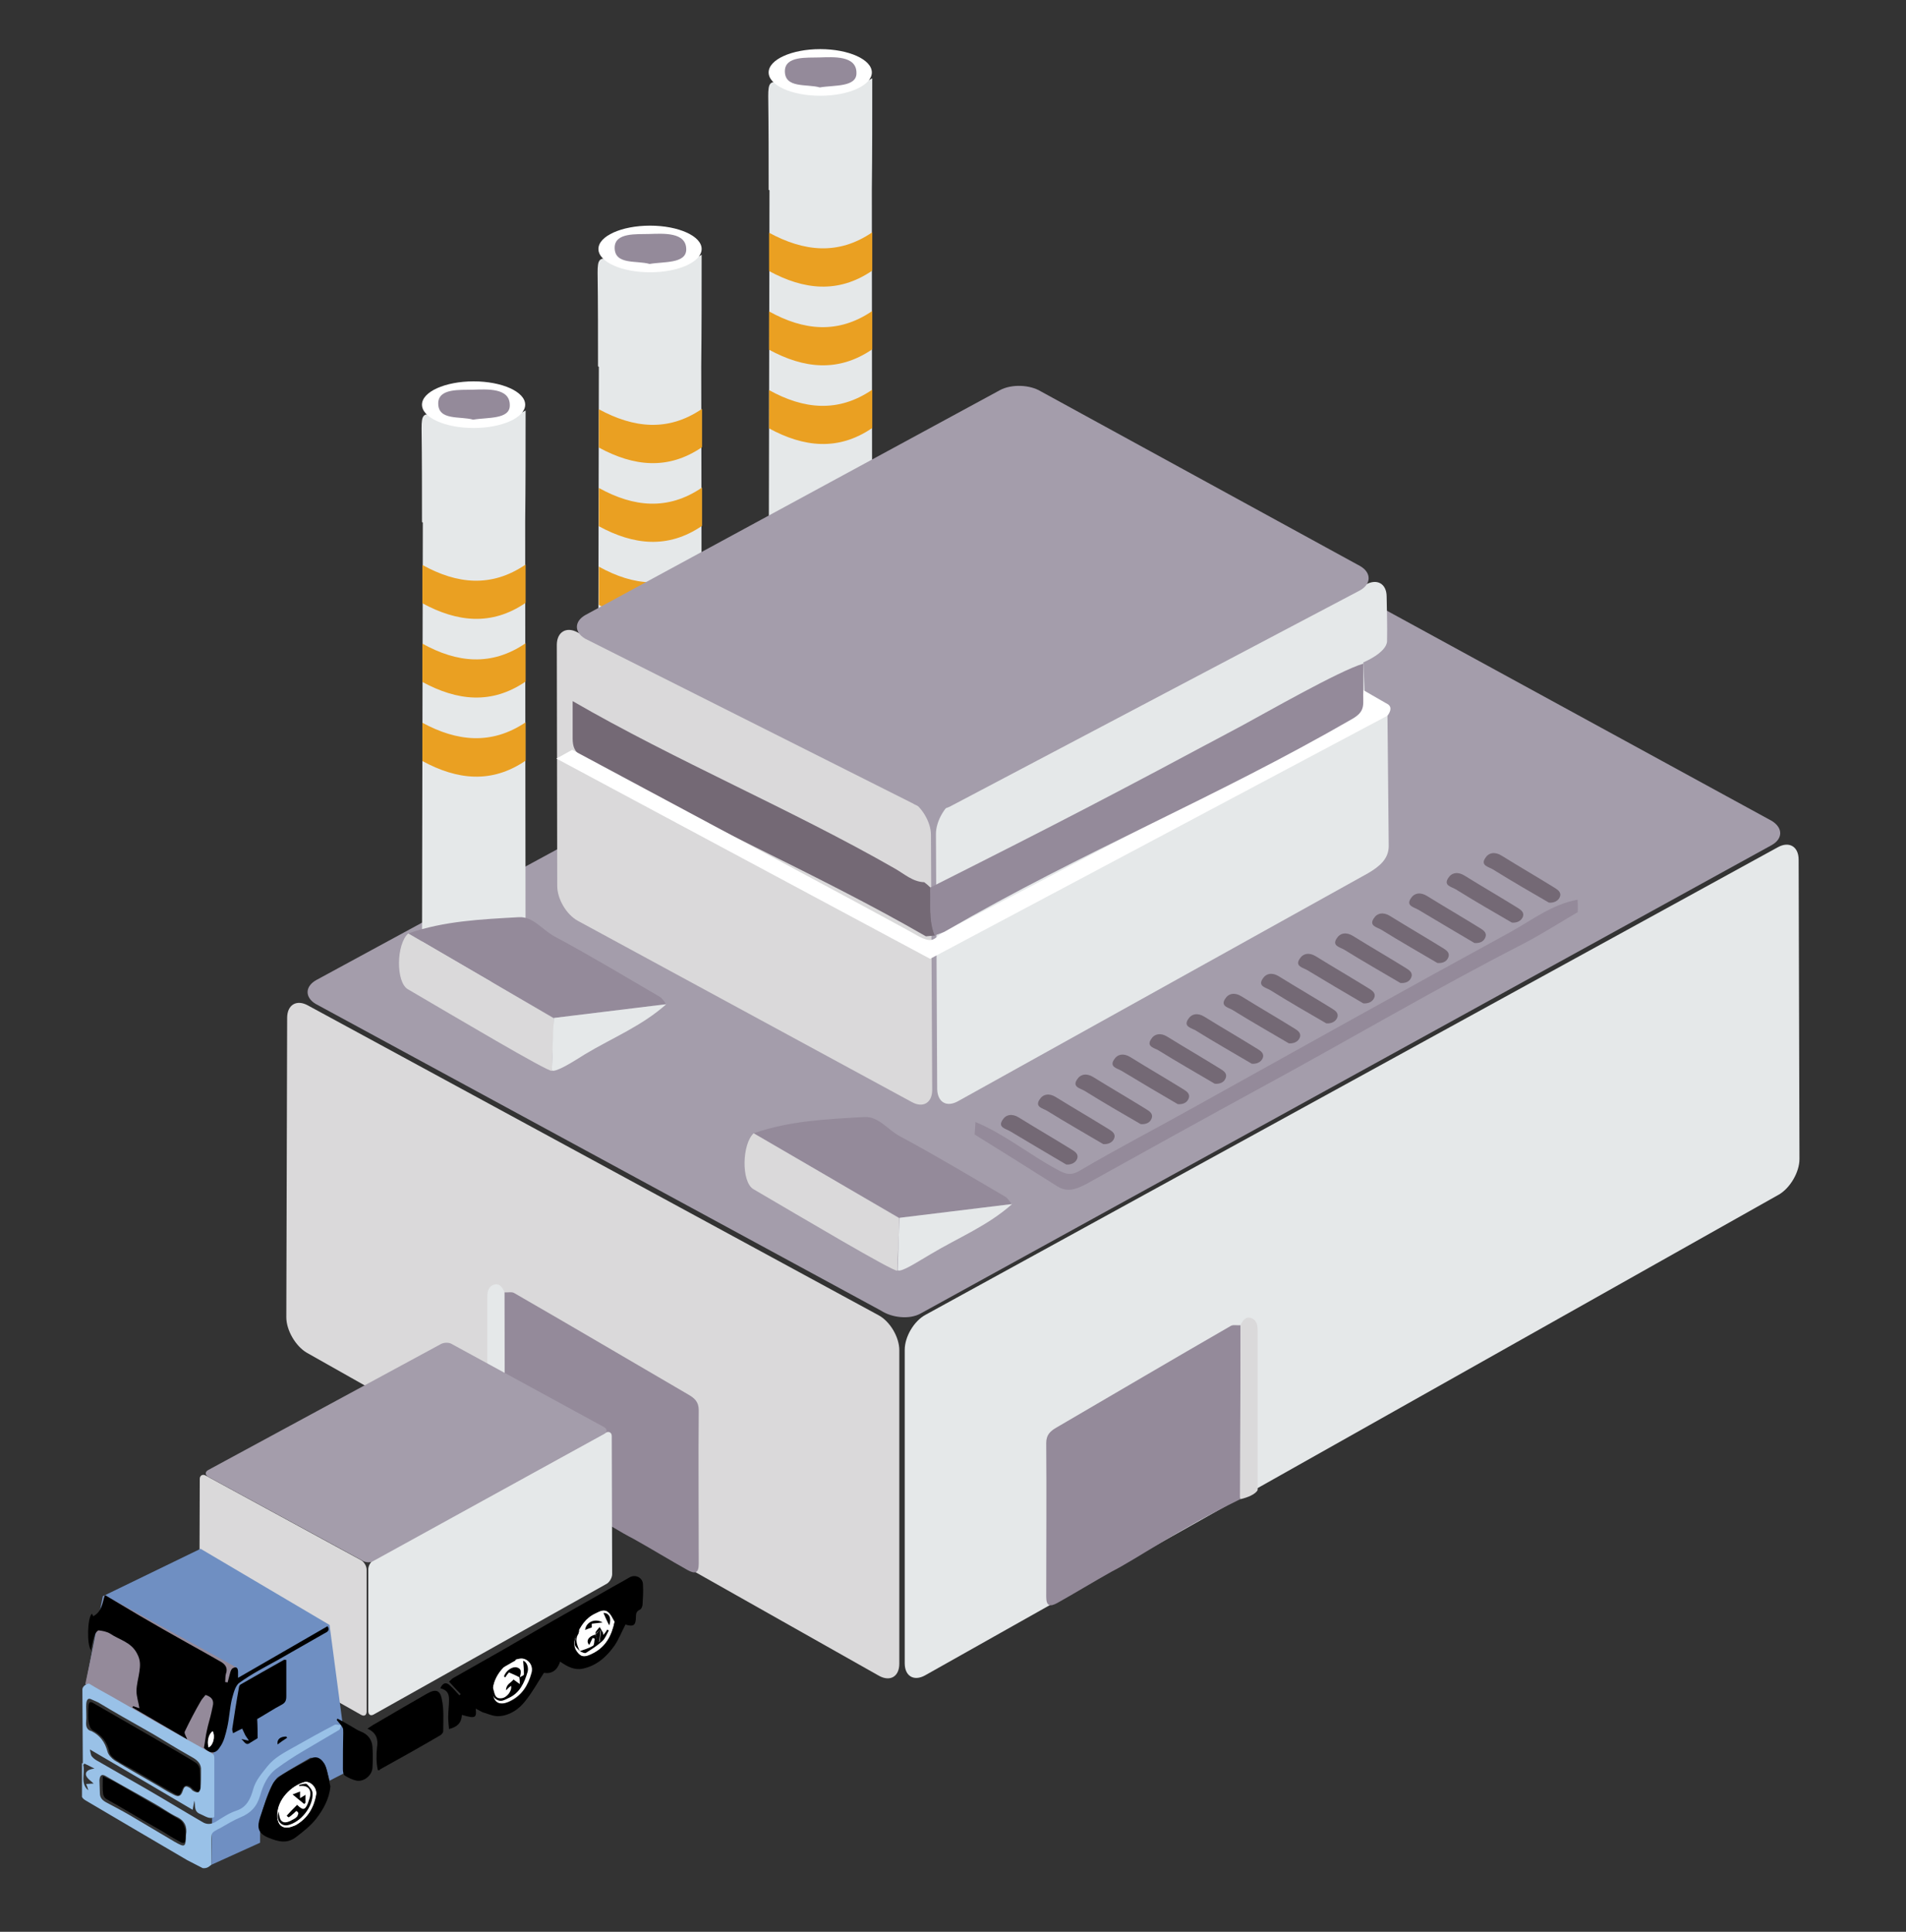 <?xml version="1.0" encoding="utf-8"?>
<!-- Generator: Adobe Illustrator 26.5.0, SVG Export Plug-In . SVG Version: 6.00 Build 0)  -->
<svg version="1.1" xmlns="http://www.w3.org/2000/svg" xmlns:xlink="http://www.w3.org/1999/xlink" x="0px" y="0px"
	 viewBox="0 0 458 464" style="enable-background:new 0 0 458 464;" xml:space="preserve">
<rect x="0" y="0" width="458" height="464" fill="#333333" stroke="none"/>
<style type="text/css">
	.st0{fill-rule:evenodd;clip-rule:evenodd;fill:#DAD9DA;}
	.st1{fill-rule:evenodd;clip-rule:evenodd;fill:#E5E8E9;}
	.st2{fill-rule:evenodd;clip-rule:evenodd;fill:#A49DAB;}
	.st3{fill-rule:evenodd;clip-rule:evenodd;fill:#FFFFFF;}
	.st4{fill-rule:evenodd;clip-rule:evenodd;fill:#948A9A;}
	.st5{fill-rule:evenodd;clip-rule:evenodd;fill:#EAA022;}
	.st6{fill-rule:evenodd;clip-rule:evenodd;fill:#746975;}
	.st7{fill:none;}
	.st8{fill-rule:evenodd;clip-rule:evenodd;fill:#6F8FC2;}
	.st9{fill-rule:evenodd;clip-rule:evenodd;}
	.st10{fill:#99C1E7;}
</style>
<g id="Plant">
	<path class="st0" d="M211.2,402.5c2.7,1.5,4.9,0.2,4.9-2.9v-75.3c0-3.1-2.2-6.9-5-8.4L74,241.5c-2.7-1.5-5-0.2-5,3l-0.2,71.9
		c0,3.1,2.2,6.9,4.9,8.5L211.2,402.5z"/>
	<path class="st1" d="M222.3,402.4c-2.7,1.5-4.9,0.2-4.9-2.9v-75.3c0-3.1,2.2-6.9,5-8.4l204.8-112.3c2.7-1.5,5-0.2,5,3l0.2,71.9
		c0,3.1-2.2,6.9-4.9,8.5L222.3,402.4z"/>
	<path class="st2" d="M76,235.4c-2.7,1.5-2.8,4.1-0.2,5.7l135.9,73.7c2.6,1.7,6.8,2.2,9.5,0.7L425.7,203c2.7-1.5,2.8-4.1,0.1-5.8
		L291.7,124c-2.6-1.7-7-1.8-9.8-0.3L76,235.4z"/>
	<g id="Stack_3">
		<path class="st1" d="M209.5,45.5C209.5,45.5,209.6,45.5,209.5,45.5c0.1-8.8,0.1-17.5,0.1-26.7c-7.2,4-14.1,5-21,1.7
			c-3.7-1.7-4-0.5-4,2.6c0.1,7.5,0.1,15,0.1,22.5c0.1,0,0.1,0.1,0.2,0.1l-0.2,106.9c8.3,4.5,16.6,5.5,24.9-0.1
			C209.6,152.8,209.5,76.8,209.5,45.5z"/>
		<ellipse class="st3" cx="197.1" cy="17.4" rx="12.4" ry="5.6"/>
		<path class="st4" d="M197,21c-3.1-0.9-8.4,0.3-8.4-3.9c0-3.7,5.3-3.2,8.3-3.3c3.4-0.1,8.9-0.5,8.9,3.7C205.9,21,200.4,20.4,197,21
			z"/>
		<path class="st5" d="M184.8,55.9c0,3.1,0,6.1,0,9.2c8.3,4.5,16.6,5.5,24.8-0.1c0-3.1,0-6.1,0-9.2
			C201.4,61.4,193.1,60.4,184.8,55.9z"/>
		<path class="st5" d="M184.8,74.8c0,3.1,0,6.1,0,9.2c8.3,4.5,16.6,5.5,24.8-0.1c0-3.1,0-6.1,0-9.2
			C201.4,80.3,193.1,79.4,184.8,74.8z"/>
		<path class="st5" d="M184.8,93.7c0,3.1,0,6.1,0,9.2c8.3,4.5,16.6,5.5,24.8-0.1c0-3.1,0-6.1,0-9.2
			C201.4,99.2,193.1,98.3,184.8,93.7z"/>
	</g>
	<g id="Stack_2">
		<path class="st1" d="M168.5,87.9C168.6,87.9,168.6,87.9,168.5,87.9c0.1-8.8,0.1-17.5,0.1-26.7c-7.2,4-14.1,5-21,1.7
			c-3.7-1.7-4-0.5-4,2.6c0.1,7.5,0.1,15,0.1,22.5c0.1,0,0.1,0.1,0.2,0.1L143.7,195c8.3,4.5,16.6,5.5,24.9-0.1
			C168.6,195.2,168.6,119.2,168.5,87.9z"/>
		<ellipse class="st3" cx="156.2" cy="59.8" rx="12.4" ry="5.6"/>
		<path class="st4" d="M156.1,63.4c-3.1-0.9-8.4,0.3-8.4-3.9c0-3.7,5.3-3.2,8.3-3.3c3.4-0.1,8.9-0.5,8.9,3.7
			C164.9,63.4,159.4,62.8,156.1,63.4z"/>
		<path class="st5" d="M143.9,98.3c0,3.1,0,6.1,0,9.2c8.3,4.5,16.6,5.5,24.8-0.1c0-3.1,0-6.1,0-9.2
			C160.5,103.8,152.2,102.8,143.9,98.3z"/>
		<path class="st5" d="M143.9,117.2c0,3.1,0,6.1,0,9.2c8.3,4.5,16.6,5.5,24.8-0.1c0-3.1,0-6.1,0-9.2
			C160.5,122.7,152.2,121.8,143.9,117.2z"/>
		<path class="st5" d="M143.9,136.1c0,3.1,0,6.1,0,9.2c8.3,4.5,16.6,5.5,24.8-0.1c0-3.1,0-6.1,0-9.2
			C160.5,141.6,152.2,140.7,143.9,136.1z"/>
	</g>
	<g id="Stack_1">
		<path class="st1" d="M126.2,125.3L126.2,125.3c0.1-8.8,0.1-17.5,0.1-26.7c-7.2,4-14.1,5-21,1.7c-3.7-1.7-4-0.5-4,2.6
			c0.1,7.5,0.1,15,0.1,22.5c0.1,0,0.1,0.1,0.2,0.1l-0.2,106.9c8.3,4.6,16.6,5.5,24.9-0.1C126.3,232.7,126.2,156.6,126.2,125.3z"/>
		<ellipse class="st3" cx="113.8" cy="97.2" rx="12.4" ry="5.6"/>
		<path class="st4" d="M113.7,100.8c-3.1-0.9-8.4,0.3-8.4-3.9c0-3.7,5.3-3.2,8.3-3.3c3.4-0.1,8.9-0.5,8.9,3.7
			C122.6,100.8,117.1,100.2,113.7,100.8z"/>
		<path class="st5" d="M101.5,135.7c0,3.1,0,6.1,0,9.2c8.3,4.5,16.6,5.5,24.8-0.1c0-3.1,0-6.1,0-9.2
			C118.1,141.2,109.8,140.3,101.5,135.7z"/>
		<path class="st5" d="M101.5,154.6c0,3.1,0,6.1,0,9.2c8.3,4.5,16.6,5.5,24.8-0.1c0-3.1,0-6.1,0-9.2
			C118.1,160.1,109.8,159.2,101.5,154.6z"/>
		<path class="st5" d="M101.5,173.6c0,3.1,0,6.1,0,9.2c8.3,4.5,16.6,5.5,24.8-0.1c0-3.1,0-6.1,0-9.2
			C118.1,179,109.8,178.1,101.5,173.6z"/>
	</g>
	<path class="st0" d="M219.1,264.7c2.7,1.5,4.9,0.2,4.9-2.9l-0.3-61.3c0-3.1-2.3-6.9-5-8.3l-79.9-40.3c-2.7-1.5-5-0.1-5,3l0.1,57.9
		c0,3.1,2.2,6.9,5,8.4L219.1,264.7z"/>
	<path class="st1" d="M230.2,264.5c-2.7,1.5-4.9,0.3-5-2.9l-0.3-61.3c0-3.1,2.2-6.9,4.9-8.4l98.4-51.5c2.7-1.5,5-0.2,5,2.9
		c0,0,0.2,7.9,0.1,10.7s-5.7,5.1-5.7,5.1l0.3,6.9l5.5,5.7l0.3,31.5c0,3.1-2.2,4.9-4.9,6.5L230.2,264.5z"/>
	<path class="st2" d="M140.7,147.7c-2.7,1.5-2.8,4.1-0.1,5.7l78.6,39.5c2.7,1.6,6.8,2.2,9.5,0.6l98.1-51.7c2.7-1.5,2.8-4.2,0.1-5.8
		l-76.8-42c-2.6-1.6-7-1.8-9.8-0.3L140.7,147.7z"/>
	<g id="Door_Side">
		<path class="st4" d="M267.1,377.5c-3.6,2-9.4,5.5-13,7.5c-1.8,1-2.7,0.8-2.7-1.5c0-11.6,0.1-25.3,0-36.9c0-2,1-2.9,2.6-3.8
			c13.9-8.1,27.8-16.3,41.7-24.3c0.6-0.4,1.6-0.1,2.4-0.2c0,10.9-0.1,39.5-0.1,41.8C283.1,367.4,273.2,374.4,267.1,377.5z"/>
		<path class="st0" d="M298,360.1c0-10.9,0.1-30.9,0.1-41.8c0.5-1.1,1.2-2.2,2.6-1.7c1.5,0.6,1.5,2,1.5,3.4c0,10.4,0,27.5,0,37.9
			C301.7,358.9,299.8,359.7,298,360.1z"/>
	</g>
	<g id="Window">
		<path class="st6" d="M223.6,213.2c0.2,3.8-0.4,7.8,1.1,11.5l0,0c-0.8,0.1-1.5,0.1-2.2,0.2c-26.5-15.3-56-27.8-82.5-43.1
			c-1.9-1.1-2.4-2.4-2.4-4.5c0-3,0-5.9,0-8.9c24.7,14.3,52.6,26,77.4,40.2c2.3,1.3,4.3,3.2,7.1,3.3
			C222.6,212.3,223.1,212.7,223.6,213.2z"/>
		<path class="st3" d="M137.5,180.1l-3.8,2.1l89.8,48.1l109.9-58.4c0,0,1.6-1.9,0-2.8c-1.6-0.9-5.9-3.4-5.9-3.4s0.6,3.8-2,5.9
			c-2.6,2.1-97.5,51.6-98.3,52c-2.8,1.4-2.5,3.5-6.8,1.1C216.4,222.3,137.5,180.1,137.5,180.1z"/>
		<line class="st7" x1="137.6" y1="168.4" x2="137.6" y2="178.2"/>
		<path class="st4" d="M327.6,159.4c0,2.1,0,4.2,0,6.3c-0.2,3.4,0.8,5-2.7,7c-33.3,19.2-64.3,31.6-97.6,50.9
			c-0.8,0.5-1.8,0.7-2.7,1.1c-1.5-3.7-0.9-7.7-1.1-11.5c31.8-16,43.5-22.1,75.1-39C303.8,171.4,322,161,327.6,159.4z"/>
	</g>
	<g id="Roof_1_">
		<path class="st4" d="M98.1,224.2c8.6-3,17.6-3.4,26.6-3.9c3.4-0.2,5.7,3.1,8.5,4.6c8.6,4.6,16.9,9.6,25.3,14.5
			c0.7,0.4,1.1,1.2,1.6,1.8c-9,1.1-18,2.2-27,3.3C121.4,237.8,109.7,231,98.1,224.2z"/>
		<path class="st0" d="M98.1,224.2c11.7,6.8,23.4,13.6,35,20.4c0,4.2-0.4,8.3-0.5,12.6c-0.9,0.3-23.3-13-34.6-19.6
			C95.1,235.9,95.2,226.8,98.1,224.2z"/>
		<path class="st1" d="M132.6,257.1c0.2-4.3,0.2-8.4,0.5-12.6c9-1.1,18-2.2,27-3.3c-5.8,5.2-13,8.1-19.5,12
			C137.9,254.9,133.5,257.7,132.6,257.1z"/>
	</g>
	<g id="Roof">
		<path class="st4" d="M181.1,272.2c8.6-3,17.6-3.4,26.6-3.9c3.4-0.2,5.7,3.1,8.5,4.6c8.6,4.6,16.9,9.6,25.3,14.5
			c0.7,0.4,1.1,1.2,1.6,1.8c-9,1.1-18,2.2-27,3.3C204.4,285.8,192.8,279,181.1,272.2z"/>
		<path class="st0" d="M181.1,272.2c11.7,6.8,23.4,13.6,35,20.4c0,4.2-0.4,8.3-0.5,12.6c-0.9,0.3-23.3-13-34.6-19.6
			C178.1,283.8,178.3,274.8,181.1,272.2z"/>
		<path class="st1" d="M215.7,305.1c0.2-4.3,0.2-8.4,0.5-12.6c9-1.1,18-2.2,27-3.3c-5.8,5.2-13,8.1-19.5,12
			C220.9,302.8,216.6,305.7,215.7,305.1z"/>
	</g>
	<g id="Grate">
		<path class="st4" d="M379.1,216.1c-6.2,1.1-11.1,5-16.4,7.9c-25.3,13.8-50.5,27.9-75.7,41.9c-9.1,5.1-18.4,9.9-27.4,15.2
			c-2.3,1.4-3.6,0.9-5.6-0.2c-6.7-3.6-12.6-8.5-19.6-11.4c-0.1,1-0.1,2-0.2,3c6.6,4.1,13.2,8.2,19.8,12.4c2.5,1.6,4.7,0.7,7-0.5
			c14.2-7.9,28.5-15.8,42.8-23.6c20.8-11.3,41.3-23.4,62.4-34.2c4.4-2.3,8.6-5,12.9-7.5C379.2,218.1,379.1,217.1,379.1,216.1z"/>
		<g>
			<g>
				<path class="st6" d="M372.2,216.8c1.2,0.1,2.2-0.4,2.6-1.3c0.5-1.2-0.5-1.8-1.3-2.3c-4.2-2.6-8.5-5.1-12.7-7.7
					c-1.6-1-3.1-0.7-3.9,0.6c-1.2,1.8,0.8,2.1,1.8,2.7C363.2,211.6,367.7,214.2,372.2,216.8z"/>
			</g>
			<g>
				<path class="st6" d="M363.3,221.6c1.2,0.1,2.2-0.4,2.6-1.3c0.5-1.2-0.5-1.8-1.3-2.3c-4.2-2.6-8.5-5.1-12.7-7.7
					c-1.6-1-3.1-0.7-3.9,0.6c-1.2,1.8,0.8,2.1,1.8,2.7C354.3,216.4,358.8,219,363.3,221.6z"/>
			</g>
			<g>
				<path class="st6" d="M354.3,226.5c1.2,0.1,2.2-0.3,2.6-1.3c0.5-1.2-0.5-1.8-1.3-2.3c-4.2-2.6-8.5-5.1-12.7-7.7
					c-1.6-1-3.1-0.7-3.9,0.6c-1.2,1.8,0.8,2.1,1.8,2.7C345.3,221.2,349.9,223.9,354.3,226.5z"/>
			</g>
			<g>
				<path class="st6" d="M345.4,231.3c1.2,0.1,2.2-0.3,2.6-1.3c0.5-1.2-0.5-1.8-1.3-2.3c-4.2-2.6-8.5-5.1-12.7-7.7
					c-1.6-1-3.1-0.7-3.9,0.6c-1.2,1.8,0.8,2.1,1.8,2.7C336.4,226.1,341,228.7,345.4,231.3z"/>
			</g>
			<g>
				<path class="st6" d="M336.5,236.1c1.2,0.1,2.2-0.3,2.6-1.3c0.5-1.2-0.5-1.8-1.3-2.3c-4.2-2.6-8.5-5.1-12.7-7.7
					c-1.6-1-3.1-0.7-3.9,0.6c-1.2,1.8,0.8,2.1,1.8,2.7C327.5,230.9,332.1,233.5,336.5,236.1z"/>
			</g>
			<g>
				<path class="st6" d="M327.6,241c1.2,0.1,2.2-0.4,2.6-1.3c0.5-1.2-0.5-1.8-1.3-2.3c-4.2-2.6-8.5-5.1-12.7-7.7
					c-1.6-1-3.1-0.7-3.9,0.6c-1.2,1.8,0.8,2.1,1.8,2.7C318.6,235.7,323.1,238.4,327.6,241z"/>
			</g>
			<g>
				<path class="st6" d="M318.7,245.8c1.2,0.1,2.2-0.4,2.6-1.3c0.5-1.2-0.5-1.8-1.3-2.3c-4.2-2.6-8.5-5.1-12.7-7.7
					c-1.6-1-3.1-0.7-3.9,0.6c-1.2,1.8,0.8,2.1,1.8,2.7C309.7,240.6,314.2,243.2,318.7,245.8z"/>
			</g>
			<g>
				<path class="st6" d="M309.7,250.6c1.2,0.1,2.2-0.4,2.6-1.3c0.5-1.2-0.5-1.8-1.3-2.3c-4.2-2.6-8.5-5.1-12.7-7.7
					c-1.6-1-3.1-0.7-3.9,0.6c-1.2,1.8,0.8,2.1,1.8,2.7C300.7,245.4,305.3,248,309.7,250.6z"/>
			</g>
			<g>
				<path class="st6" d="M300.8,255.5c1.2,0.1,2.2-0.4,2.6-1.3c0.5-1.2-0.5-1.8-1.3-2.3c-4.2-2.6-8.5-5.1-12.7-7.7
					c-1.6-1-3.1-0.7-3.9,0.6c-1.2,1.8,0.8,2.1,1.8,2.7C291.8,250.3,296.4,252.9,300.8,255.5z"/>
			</g>
			<g>
				<path class="st6" d="M291.9,260.3c1.2,0.1,2.2-0.3,2.6-1.3c0.5-1.2-0.5-1.8-1.3-2.3c-4.2-2.6-8.5-5.1-12.7-7.7
					c-1.6-1-3.1-0.7-3.9,0.6c-1.2,1.8,0.8,2.1,1.8,2.7C282.9,255.1,287.5,257.7,291.9,260.3z"/>
			</g>
			<g>
				<path class="st6" d="M283,265.2c1.2,0.1,2.2-0.3,2.6-1.3c0.5-1.2-0.5-1.8-1.3-2.3c-4.2-2.6-8.5-5.1-12.7-7.7
					c-1.6-1-3.1-0.7-3.9,0.6c-1.2,1.8,0.8,2.1,1.8,2.7C274,259.9,278.5,262.6,283,265.2z"/>
			</g>
			<g>
				<path class="st6" d="M274.1,270c1.2,0.1,2.2-0.3,2.6-1.3c0.5-1.2-0.5-1.8-1.3-2.3c-4.2-2.6-8.5-5.1-12.7-7.7
					c-1.6-1-3.1-0.7-3.9,0.6c-1.2,1.8,0.8,2.1,1.8,2.7C265.1,264.8,269.6,267.4,274.1,270z"/>
			</g>
			<g>
				<path class="st6" d="M265.1,274.8c1.2,0.1,2.2-0.4,2.6-1.3c0.5-1.2-0.5-1.8-1.3-2.3c-4.2-2.6-8.5-5.1-12.7-7.7
					c-1.6-1-3.1-0.7-3.9,0.6c-1.2,1.8,0.8,2.1,1.8,2.7C256.1,269.6,260.7,272.2,265.1,274.8z"/>
			</g>
			<g>
				<path class="st6" d="M256.2,279.7c1.2,0.1,2.2-0.4,2.6-1.3c0.5-1.2-0.5-1.8-1.3-2.3c-4.2-2.6-8.5-5.1-12.7-7.7
					c-1.6-1-3.1-0.7-3.9,0.6c-1.2,1.8,0.8,2.1,1.8,2.7C247.2,274.4,251.8,277.1,256.2,279.7z"/>
			</g>
		</g>
	</g>
	<g id="Door_Front">
		<path class="st4" d="M152.2,369.6c3.6,2,9.4,5.5,13,7.5c1.8,1,2.7,0.8,2.7-1.5c0-11.6-0.1-25.3,0-36.9c0-2-1-2.9-2.6-3.8
			c-13.9-8.1-27.8-16.3-41.7-24.3c-0.6-0.4-1.6-0.1-2.4-0.2c0,10.9,0.1,39.5,0.1,41.8C136.2,359.5,146.1,366.5,152.2,369.6z"/>
	</g>
	<path id="DoorHighLight" class="st1" d="M121.3,352.1c0-10.9-0.1-30.9-0.1-41.8c-0.5-1.1-1.2-2.2-2.6-1.7c-1.5,0.6-1.5,2-1.5,3.4
		c0,10.4,0,27.5,0,37.9C117.5,351,119.5,351.7,121.3,352.1z"/>
</g>
<g id="Truck">
	<g id="Box">
		<path class="st0" d="M86.8,411.9c0.7,0.4,1.3,0.1,1.3-0.8V377c0-0.8-0.6-1.9-1.4-2.3l-37.3-20.3c-0.7-0.4-1.4,0-1.4,0.8l-0.1,33.2
			c0,0.8,0.6,1.9,1.3,2.3L86.8,411.9z"/>
		<path class="st1" d="M89.8,411.8c-0.7,0.4-1.3,0.1-1.3-0.8v-34.1c0-0.8,0.6-1.9,1.4-2.3l55.7-30.5c0.7-0.4,1.4,0,1.4,0.8l0.1,33.2
			c0,0.8-0.6,1.9-1.3,2.3L89.8,411.8z"/>
		<path class="st2" d="M50,353.1c-0.7,0.4-0.8,1.1,0,1.6l37,20.1c0.7,0.5,1.9,0.6,2.6,0.2l55.6-30.6c0.7-0.4,0.8-1.1,0-1.6
			l-36.5-19.9c-0.7-0.5-1.9-0.5-2.7-0.1L50,353.1z"/>
	</g>
	<g id="Cab">
		<path class="st8" d="M82.5,415.3l-3.1-23.4l-0.2-1.6l-31-18.3l-23.5,11.4l-4.1,21.1l28.5,15.2c0,0,0.9,1,2.2,1.5l-0.1,0.1
			l-0.4,26.6l11.7-5.3v-5.4c0,0,2-8.9,4.5-10.5s7.6-4.5,7.6-4.5s3,0,3.6,2s1,3.5,1,3.5l3.5-1.8L82.5,415.3z"/>
		<polygon class="st4" points="24.6,385 20.5,404.5 51.2,421.4 57,400.6 25.1,383.1 		"/>
		<path class="st9" d="M49,419.8c0.3-1.5,0.4-2.8,0.7-4.1c0.3-1.5,0.8-3,1.1-4.4c0.1-0.5,0.2-1,0.3-1.4c0.4-1.5-0.2-2.3-1.7-2.8
			c-0.4,0.5-0.8,0.9-1.1,1.4c-1.4,2.4-2.7,4.9-3.9,7.4c-0.2,0.4,0.3,1.1,0.6,1.9c-4.4-2.6-8.8-5.1-13.2-7.7c0.1-0.1,0.1-0.2,0.2-0.3
			c0.5,0.2,1,0.3,1.5,0.5c-0.2-1.4-0.7-2.8-0.7-4.1c0-1.6,0.5-3.2,0.7-4.7c0.2-1.4,0.3-2.7-0.5-4.2c-1.4-2.9-4.3-3.4-6.5-4.9
			c-0.8-0.5-1.9-0.7-2.8-0.8c-0.3,0-0.9,0.8-1,1.3c-0.4,1.1-0.6,2.2-0.8,3.5c-1.1-1.3-0.9-8,0.2-8.8c0.1,0.2,0.2,0.4,0.3,0.6
			c2.1-1.1,2.2-3.2,2.8-5.1c2.8,1.7,5.6,3.3,8.4,5c3.8,2.2,7.6,4.4,11.4,6.5c2.7,1.5,5.4,3,8,4.5c1.1,0.6,1.8,1.5,1.3,2.9
			c-0.2,0.6-0.1,1.3-0.2,2c0.2,0,0.4,0.1,0.6,0.1c0.2-0.8,0.4-1.5,0.6-2.3c0.1-0.4,0.3-0.9,0.6-1.1c0.9-0.5,1.3-0.1,1.3,0.9
			c0,0.3,0,0.6,0,1.4c7.3-4.2,14.4-8.3,21.5-12.4c0.7,1-0.1,1.4-0.7,1.7c-3.8,2.2-7.6,4.3-11.4,6.5c-3.1,1.7-6.2,3.3-9.1,5.4
			c-1,0.7-1.4,2.6-1.8,4c-0.5,2.2-0.6,4.5-1.1,6.7c-0.4,1.7-0.8,3.5-1.8,4.8C51.8,421.4,50.3,421.2,49,419.8z M51.1,415.8
			c-1,0.7-1.4,2.3-1,3.9C51.2,419.3,51.8,417.1,51.1,415.8z"/>
		<path class="st9" d="M22.3,409c3.8,2.2,23.9,13.7,24.9,14.5c0.4,0.3,0.8,1,0.8,1.6c0.1,1.4,0.1,2.9,0.1,4.3c0,0.3-0.2,0.8-0.4,0.9
			c-0.3,0.1-0.7-0.1-1-0.3c-0.3-0.2-0.6-0.5-0.9-0.8c-0.9-0.6-1.6-0.4-2,0.6c-0.7,1.7-0.7,1.7-2.3,0.8c-3-1.7-6-3.5-8.9-5.2
			c-1.5-0.9-3.1-1.6-4.6-2.6c-0.7-0.5-1.6-1.2-1.7-1.9c-0.5-2.4-1.8-4.1-4-5.3c-0.6-0.3-0.9-1.3-1-2c-0.2-1-0.1-2.1-0.1-3.1
			C21.3,410,21.1,408.3,22.3,409z"/>
		<path class="st9" d="M24.7,426.6c1.4,0.7,2.4,1.1,3.4,1.7c5,2.9,10.1,5.8,15.1,8.8c0.7,0.4,1.1,1.4,1.3,2.2c0.2,0.7,0,1.5,0.1,2.3
			c0,1.1-0.5,1.3-1.3,0.8c-1.5-0.8-3-1.7-4.4-2.6c-3.2-1.8-6.3-3.6-9.5-5.5c-1.3-0.8-2.7-1.5-4-2.3c-0.3-0.2-0.5-0.7-0.6-1
			C24.6,429.8,24.7,428.4,24.7,426.6z"/>
		<path class="st10" d="M80.4,414.3c-3.3,1.7-6.5,3.5-9.7,5.3c-2.3,1.3-4.7,2.5-6.4,4.6c-1.4,1.8-2.9,3.4-3.5,5.7
			c-0.6,2.1-1.5,4.2-4,5c-1.8,0.6-3.4,1.7-5,2.7c-1.1,0.6-2.1,0.7-3.2,0c-4.5-2.6-8.9-5.3-13.4-7.9c-3.8-2.2-7.7-4.4-11.5-6.6
			c-0.6-0.3-1.2-0.7-1.6-1.2c-0.3-0.3-0.3-0.9-0.5-1.7c8.4,4.9,16.4,9.6,24.7,14.5c0.2-1,0.3-1.6,0.4-2.2c0.3,1.1-0.2,2.6,1.4,3.2
			c1.2,0.5,2.3,1.4,3.4,0.7c0-4.8,0-9.5,0-14.2c0-0.3-0.1-0.8-0.3-0.9c-4.1-2.3-8.3-4.6-12.5-7c-4.1-2.3-8.1-4.7-12.2-7
			c-1.6-0.9-3.3-1.8-4.9-2.8c-0.1,0-0.1-0.1-0.1-0.1c-0.5-0.1-1.6,0.5-1.7,1.3l0.1,17.8h-0.2v7v0.2v0.9c0.1,0.2,0.3,0.5,0.8,0.8
			c1.3,0.8,24.5,14.4,24.5,14.4l3.7,1.9c0,0,0.9,0.2,1.7-0.5c0.1-0.1,0.3-0.2,0.4-0.3v-4.4c0-0.2,0-0.4,0-0.6l0,0
			c0-0.8,0-1.6,0.1-2.3c0.1-0.6,1.2-1.1,2-1.5c1.6-0.9,3.2-1.9,4.9-2.6c2.4-1,3.9-2.5,4.7-5.2c0.7-2.5,1.8-5,4.1-6.6
			c1.9-1.4,3.9-2.7,5.9-3.9c3-1.8,6-3.5,9-5.3c0.3-0.2,0.3-0.8,0.5-1.2C81.3,414.4,80.8,414.1,80.4,414.3z M20.7,413.6
			c0.1-1.2,0-2.4,0-3.7c0-0.9,0.1-2.2,1.1-1.8c0.3,0.1,1.3,0.6,1.8,0.8c3.8,2.3,7.7,4.5,11.6,6.7c2.7,1.5,5.3,3.2,7.9,4.7
			c1.1,0.6,2.2,1.3,3.3,1.9c1.2,0.7,2,1.6,1.9,3c0,1.4,0,2.9-0.1,4.3c0,0.3-0.3,0.9-0.5,1c-0.4,0.1-0.8-0.1-1.2-0.3
			c-0.3-0.1-0.5-0.5-0.8-0.7c-1.1-0.7-1.4-0.5-1.8,0.7c-0.4,1.2-1,1.5-2.1,0.9c-1.2-0.6-2.4-1.3-3.5-2c-3.6-2.1-7.2-4.1-10.8-6.3
			c-0.7-0.5-1.5-1.3-1.7-2.2c-0.6-2.2-1.8-3.8-3.8-4.8C21,415.6,20.6,414.8,20.7,413.6z M21,427c0.4,0.5,0.9,0.8,1.5,1.4
			c-0.8,0-1.3,0.1-1.8,0.1c0.2,0.5,0.4,1,0.5,1.5c-2-1.7-0.7-4.1-1.2-6.1c0.1-0.1,0.2-0.2,0.3-0.3c0.7,0.3,1.4,0.7,2.4,1.2
			C20.7,425,20.2,426,21,427z M44.7,440.7c-0.1,3-0.2,3.1-2.7,1.7c-3.6-2.1-7.2-4.3-10.8-6.4c-1.9-1.1-3.8-2.1-5.7-3.1
			c-0.9-0.5-1.5-1.1-1.5-2.2c0-1-0.1-2.1-0.1-3.1c0.1-1.3,0.6-1.6,1.7-0.9c3.8,2.2,7.7,4.3,11.5,6.5c1.8,1,3.4,2.2,5.2,3.1
			C44.5,437.3,45,438.8,44.7,440.7z"/>
		<path id="Window_1_" class="st9" d="M61.9,417.5c-0.8,0.5-1.3,0.8-1.8,1.1c-1,0.8-1.4-0.3-2.1-0.9c0.4,0.1,0.9,0.2,1.8,0.4
			c-0.4-0.7-0.7-1-0.9-1.4s-0.4-0.9-0.7-1.5c-0.7,0.3-1.4,0.7-2.2,1.1c-0.1-0.4-0.2-0.7-0.2-1c0.5-3.3,1-6.6,1.6-9.9
			c0-0.3,0.2-0.7,0.4-0.8c3.5-2,7-4,10.4-5.9c0.1-0.1,0.3,0,0.6,0c0,1,0,2,0,2.9c0,1.9,0,3.9,0,5.8c0,1-0.2,1.6-1.2,2.1
			c-1.9,1-3.7,2.2-5.8,3.4C61.9,414.6,61.9,416.2,61.9,417.5z"/>
		<path id="Dorrhandle" class="st9" d="M69,417.4c-0.8,0.5-1.5,1-2.3,1.6c-0.2-1.2,0.6-1.9,2.1-1.9C68.8,417.1,68.9,417.3,69,417.4z
			"/>
		<path id="Highlight" class="st3" d="M51.1,415.8c0.7,1.3,0.1,3.5-1,3.9C49.7,418.1,50.2,416.5,51.1,415.8z"/>
	</g>
	<g id="Wheels">
		<path class="st3" d="M118.4,406c0.1-3.3,3.1-7,6.3-7.7c1.9-0.4,3.6,1.5,3,3.5c-0.8,3-2.3,5.4-5.2,6.8
			C119.9,409.9,118.3,408.9,118.4,406z"/>
		<path class="st3" d="M147.7,389.5c-0.7,3.5-2.2,6-5,7.5c-2.2,1.2-3.1,1.1-4.1-0.2c-1-1.2-0.8-2.7-0.2-4c1-2.2,2.2-4.2,4.6-5.3
			c1.1-0.5,2.1-1.2,3.1-0.3C146.9,387.8,147.2,388.8,147.7,389.5z"/>
		<path class="st3" d="M66.6,435.9c0-3.7,3.4-7,6.5-7.9c1.5-0.4,3.2,1.4,2.9,3.1c-0.6,3.1-2.1,5.7-4.9,7.3c-0.2,0.1-0.3,0.2-0.5,0.2
			C68.1,439.7,66.5,438.6,66.6,435.9z"/>
		<path class="st9" d="M124.8,402.9c0.4-0.2,1.1-0.5,1.1-0.7c0-1.1-0.1-2.3-0.2-3.3c0.7,0.1,1.4,1.4,1.1,2.6
			c-0.8,2.7-1.9,5.2-4.7,6.4c-0.9,0.4-1.7,1-2.8,0.3c-1.1-0.7-1.1-1.7-0.9-2.9c0.5,1.2,0.3,2.8,2.1,2.6c1.3-0.1,2.6-1.8,2.3-3
			c-0.4,0.3-0.7,0.6-1.2,1.1c0-1.5,1.2-1.8,1.8-2.6c0.5,0.4,1,0.7,1.5,1.1C124.9,403.9,124.9,403.4,124.8,402.9L124.8,402.9z"/>
		<path class="st9" d="M68.9,436.1c0.8-0.9,1.6-1.7,2.5-2.6c1.4,1.4,1.9,1.3,2.6-0.4c0.1-0.4,0.3-0.8,0.4-1.2
			c0.6-2.1-0.4-3.2-2.5-2.9c0-0.1,0-0.2,0-0.3c0.6-0.1,1.5-0.4,1.8-0.2c0.6,0.6,1.4,1.4,1.4,2.2c0.2,3.2-2.8,7-6,7.7
			c-1.1,0.2-2.1-0.5-2.3-1.6c-0.1-0.6,0-1.2,0.2-1.7c0,0.3,0,0.6,0.1,0.9c0.2,1.6,1.1,2.1,2.6,1.4c0.5-0.3,1.1-0.5,1.5-0.9
			c0.3-0.2,0.4-0.6,0.5-1c0-0.1-0.4-0.6-0.5-0.5c-0.3,0.2-0.5,0.5-0.8,0.7c-0.3,0.3-0.7,0.6-1,0.8C69.1,436.4,69,436.2,68.9,436.1z"
			/>
		<path class="st9" d="M143.1,392.6c0-0.2,0-0.5,0.1-0.7c0.3-0.4,0.6-0.8,0.9-1.1c0.2,0.4,0.5,0.8,0.7,1.2c0.1,0.1,0.1,0.3,0.2,0.7
			c0.4-0.5,0.7-0.9,0.9-1.3c0.1,0.1,0.3,0.2,0.4,0.2c-0.5,0.9-0.9,2-1.6,2.6c-1.2,1.1-2.5,1.9-3.9,2.8c-0.3,0.2-1-0.2-1.5-0.4l0,0
			c1.1-0.4,2.2-0.7,3.2-1.3c0.3-0.2,0.3-1.1,0.4-1.7c-0.2-0.1-0.4-0.1-0.5-0.2c-0.3,0.6-0.5,1.1-0.8,1.7
			C140.7,394.2,141.4,393,143.1,392.6c0.2,0.6,0.4,1.2,0.6,1.7c0.1,0,0.2,0,0.4,0c0.1-0.9,0.2-1.8,0.3-2.6c-0.1,0-0.2-0.1-0.3-0.1
			C143.6,391.9,143.3,392.3,143.1,392.6z"/>
		<path class="st9" d="M124.9,402.9c-0.8-0.4-1.6-0.8-2.6-1.2c-0.2,0.2-0.6,0.7-0.9,1.2c-0.1-0.1-0.2-0.2-0.3-0.2
			c0.4-1.4,2-2.5,3.1-2.2C125.6,400.9,125.1,402,124.9,402.9L124.9,402.9z"/>
		<path class="st9" d="M70.3,431c0.9-0.3,1.2-0.5,1.8-0.7c0,0.6,0,1,0,1.6c0.5-0.3,0.8-0.5,1.3-0.8c0,0.7,0,1.3,0,1.9
			c-0.1,0.1-0.2,0.2-0.3,0.3C72.2,432.6,71.4,431.9,70.3,431z"/>
		<path class="st9" d="M144.8,389.7c-1,0.1-1.7,0.2-2.6,0.3c0,0.3,0,0.6,0,0.9c-0.6,0.2-1.1,0.4-1.6,0.6
			C140.8,389.6,143,388.6,144.8,389.7z"/>
		<path class="st9" d="M139.3,396.6c-0.4-0.6-1.2-1.1-1.2-1.7c0-1.1,0.4-2.3,0.6-3.4c0.2,0,0.3,0.1,0.5,0.1
			c-0.1,0.3-0.1,0.5-0.2,0.8C138,393.9,138.8,395.3,139.3,396.6L139.3,396.6z"/>
		<path class="st9" d="M145,387.4c1.4,0,2,1.3,1.4,3C145.9,389.5,145.5,388.5,145,387.4z"/>
		<path class="st9" d="M120.9,400.2c0.9-0.6,1.8-1.2,2.8-1.8c0.1,0.1,0.2,0.2,0.2,0.4c-0.9,0.5-1.9,1.1-2.8,1.6
			C121,400.4,121,400.3,120.9,400.2z"/>
		<path class="st9" d="M143.1,392.6c0.3-0.3,0.6-0.6,0.9-1c0.1,0,0.2,0.1,0.3,0.1c-0.1,0.9-0.2,1.8-0.3,2.6c-0.1,0-0.2,0-0.4,0
			C143.4,393.7,143.3,393.2,143.1,392.6L143.1,392.6z"/>
		<path class="st9" d="M114.3,410.4c0.3,2.3-0.2,2.4-3.3,1.5c-0.1,1.9-1.1,2.9-3.1,3.4c-0.1-1-0.2-2-0.2-2.9c0-1.4,0.2-2.8,0.2-4.2
			c0-1.6-0.6-2.3-2.1-2.7c0.6-1.3,1.4-1.6,2.4-0.6c0.8,0.7,1.4,1.5,2.2,2.3c0.1-0.1,0.2-0.2,0.3-0.3c-0.9-0.9-1.8-1.9-2.8-3
			c0.4-0.3,0.6-0.6,0.9-0.8c4-2.3,8-4.5,12-6.8s7.9-4.6,11.9-6.9s8-4.5,12-6.8c2.2-1.3,4.5-2.5,6.7-3.8c1.4-0.7,3.1,0.2,3.1,1.8
			c0.1,1.6,0,3.2-0.1,4.8c0,0.4-0.3,1.1-0.6,1.2c-0.9,0.4-1,1-1,1.8c0,2-0.6,2.4-2.5,1.8c-0.9,1.7-1.6,3.5-2.6,5
			c-1.9,2.7-4.3,4.9-7.7,5.6c-2,0.4-3.7-0.5-5.4-1.7c-0.7,2.1-2,3-3.9,2.7c-1.5,2.3-2.8,4.7-4.5,6.8c-1.5,1.9-3.6,3.4-6.2,3.6
			c-1.2,0.1-2.4-0.4-3.6-0.8C115.8,411.3,115.2,410.8,114.3,410.4z M118.4,406c-0.1,2.9,1.6,3.9,4.2,2.7c2.9-1.4,4.4-3.9,5.2-6.8
			c0.6-2-1.2-3.9-3-3.5C121.5,398.9,118.4,402.6,118.4,406z M147.7,389.5c-0.4-0.7-0.8-1.7-1.5-2.3c-1-0.8-2.1-0.2-3.1,0.3
			c-2.4,1.1-3.6,3.1-4.6,5.3c-0.6,1.3-0.8,2.7,0.2,4s1.9,1.4,4.1,0.2C145.5,395.5,147,393,147.7,389.5z"/>
		<path class="st9" d="M81.1,412.8c1.2,0.6,2.3,1.3,3.4,1.9c0.7,0.4,1.4,0.9,2.2,1.2c1.6,0.6,2.7,1.9,2.8,3.7c0.1,1.7,0.1,3.3,0,5
			c-0.1,1.8-2,3.4-3.8,3.1c-1-0.2-2-0.7-2.8-1.2c-0.4-0.2-0.5-1-0.5-1.6c0-2.9,0-5.8,0.1-8.7c0-1.2,0-1.2-1.6-3.1
			C81,413,81,412.9,81.1,412.8z"/>
		<path class="st9" d="M79.4,429.1c-0.3,3-1.7,5.5-3.4,7.7c-1.3,1.7-3.1,3.1-4.8,4.4c-2.2,1.7-4.2,1.2-6.7,0.2
			c-2.7-1.1-2.7-2.7-2-4.9c0.9-2.7,1.8-5.4,3-7.9c0.5-1,1.6-1.9,2.6-2.5c2.1-1.3,4.4-2.5,6.6-3.7c1.4-0.8,2.8,0,3.6,2
			C78.8,425.8,79,427.5,79.4,429.1z M66.6,435.9c-0.1,2.6,1.5,3.8,4,2.7c0.2-0.1,0.3-0.1,0.5-0.2c2.8-1.6,4.4-4.1,4.9-7.3
			c0.3-1.7-1.4-3.5-2.9-3.1C69.9,428.9,66.6,432.2,66.6,435.9z"/>
		<path class="st9" d="M90.8,425.2c-0.4-1.8-0.4-3.6-0.2-5.5c0.3-1.9-0.1-3.5-2.3-4.5c0.8-0.5,1.3-0.9,1.9-1.2
			c4.1-2.4,8.2-4.8,12.4-7.2c2.1-1.2,3.2-0.9,3.6,1.5c0.5,2.4,0.3,5,0.3,7.5c0,0.4-0.4,0.8-0.7,1c-4.8,2.8-9.6,5.5-14.5,8.2
			C91.3,425.2,91.1,425.2,90.8,425.2z"/>
	</g>
</g>
</svg>

